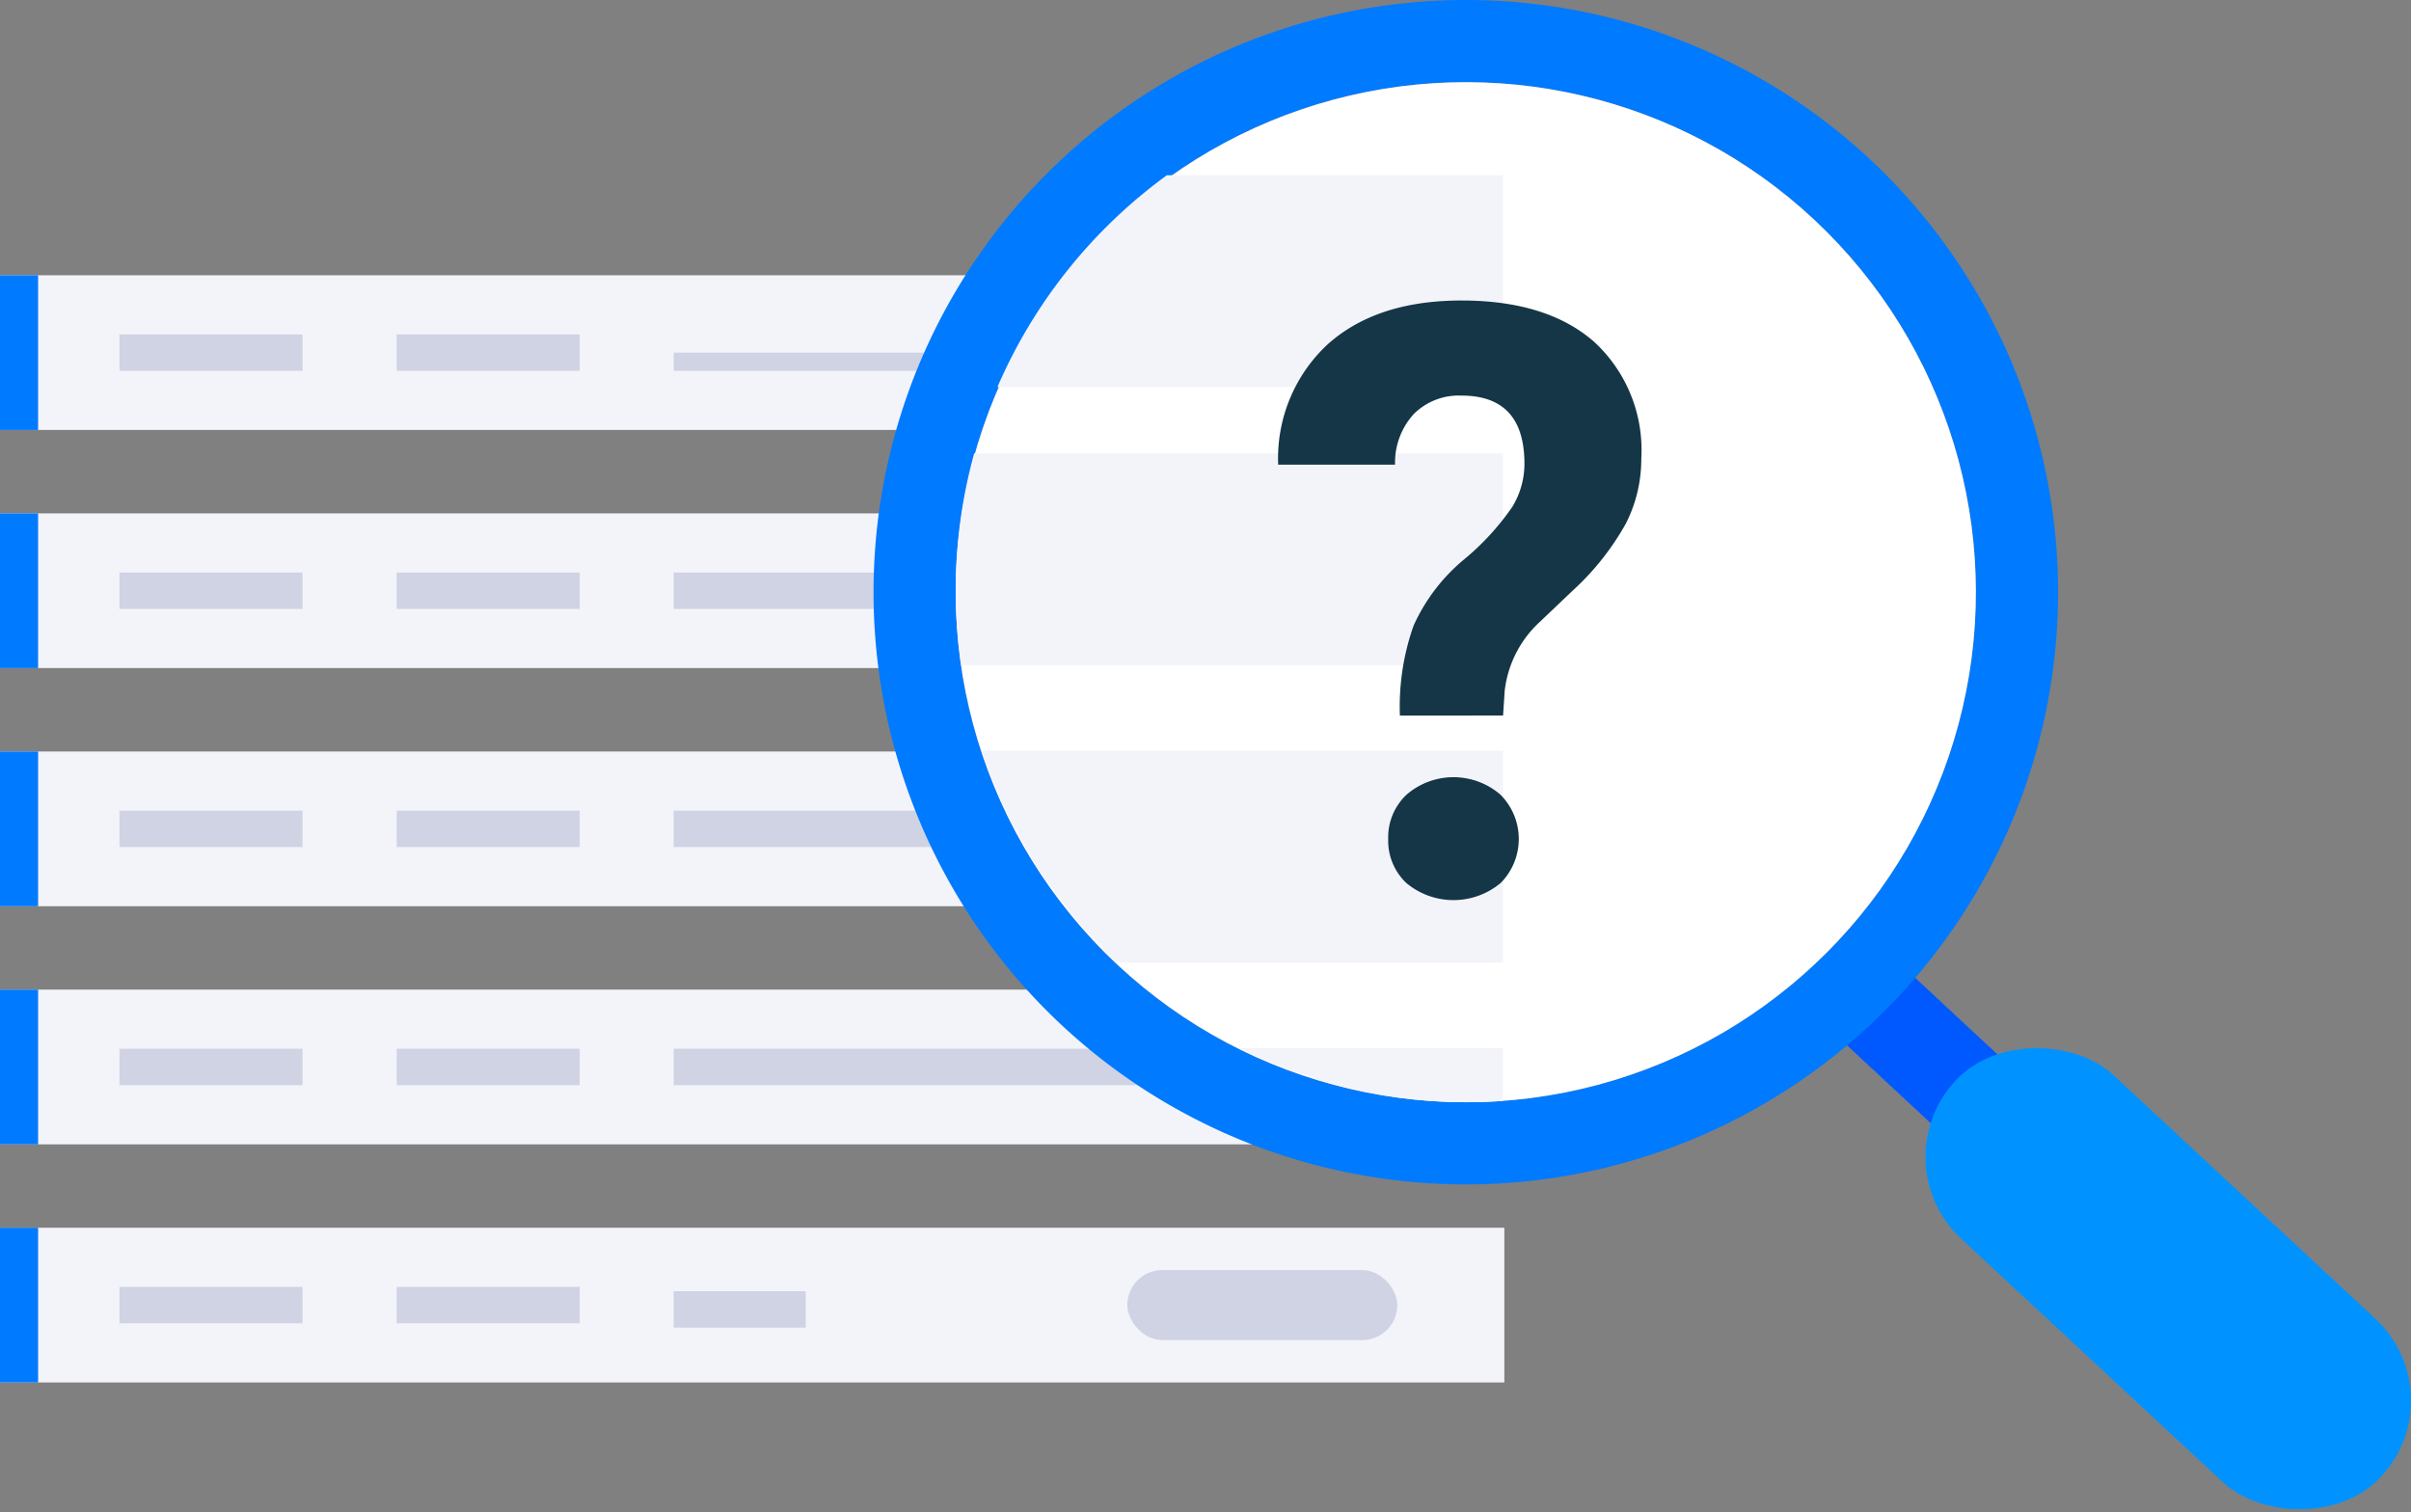 <svg xmlns="http://www.w3.org/2000/svg" viewBox="0 0 158.993 99.741"><rect x="0" y="0" width="158.993" height="99.741" fill="#808080" stroke="none"/><defs><style>.cls-1{fill:#f3f4fa;}.cls-2{fill:#007aff;}.cls-3{fill:#cfd3e3;}.cls-4{fill:#0059ff;}.cls-5{fill:#0093ff;}.cls-6{fill:#fff;}.cls-7{fill:#153646;}</style></defs><title>icn_list_empty_1</title><g id="Layer_2" data-name="Layer 2"><g id="Capa_1" data-name="Capa 1"><polygon class="cls-1" points="62.41 28.358 0 28.358 0 18.154 66.235 18.154 62.41 28.358"/><rect class="cls-2" y="18.154" width="2.513" height="10.204"/><polygon class="cls-1" points="60.985 44.062 0 44.062 0 33.859 60.76 33.859 60.985 44.062"/><rect class="cls-2" y="33.859" width="2.513" height="10.204"/><polygon class="cls-1" points="65.774 59.767 0 59.767 0 49.563 61.838 49.563 65.774 59.767"/><rect class="cls-2" y="49.563" width="2.513" height="10.204"/><polygon class="cls-1" points="86.035 75.471 0 75.471 0 65.268 71.71 65.268 86.035 75.471"/><rect class="cls-2" y="65.268" width="2.513" height="10.204"/><rect class="cls-1" y="80.972" width="99.204" height="10.204"/><rect class="cls-3" x="74.338" y="83.766" width="17.807" height="4.616" rx="2.308" ry="2.308"/><rect class="cls-2" y="80.972" width="2.513" height="10.204"/><rect class="cls-3" x="7.879" y="22.055" width="12.072" height="2.401"/><rect class="cls-3" x="26.158" y="22.055" width="12.072" height="2.401"/><rect class="cls-3" x="44.425" y="23.256" width="19.898" height="1.201"/><rect class="cls-3" x="7.879" y="37.76" width="12.072" height="2.401"/><rect class="cls-3" x="26.158" y="37.76" width="12.072" height="2.401"/><rect class="cls-3" x="44.425" y="37.76" width="16.448" height="2.401"/><rect class="cls-3" x="7.879" y="53.464" width="12.072" height="2.401"/><rect class="cls-3" x="26.158" y="53.464" width="12.072" height="2.401"/><rect class="cls-3" x="44.425" y="53.464" width="17.413" height="2.401"/><rect class="cls-3" x="7.879" y="69.169" width="12.072" height="2.401"/><rect class="cls-3" x="26.158" y="69.169" width="12.072" height="2.401"/><rect class="cls-3" x="44.425" y="69.169" width="33.954" height="2.401"/><rect class="cls-3" x="7.879" y="84.873" width="12.072" height="2.401"/><rect class="cls-3" x="26.158" y="84.873" width="12.072" height="2.401"/><rect class="cls-3" x="44.425" y="85.158" width="8.707" height="2.401"/><rect class="cls-4" x="123.975" y="63.272" width="6.322" height="12.634" transform="translate(-10.412 115.27) rotate(-47.066)"/><rect class="cls-5" x="135.615" y="65.165" width="14.74" height="38.338" rx="7.37" ry="7.37" transform="translate(-16.154 131.575) rotate(-47.066)"/><path class="cls-2" d="M96.662,0a39.057,39.057,0,1,0,39.057,39.057A39.056,39.056,0,0,0,96.662,0Zm0,72.694A33.637,33.637,0,1,1,130.299,39.057,33.637,33.637,0,0,1,96.662,72.694Z"/><circle class="cls-6" cx="96.662" cy="39.057" r="33.637" transform="translate(0.694 79.79) rotate(-45)"/><path class="cls-1" d="M63.024,38.891a34.054,34.054,0,0,0,.368,4.979H99.108V29.899H64.243A33.811,33.811,0,0,0,63.024,38.891Z"/><path class="cls-1" d="M65.774,25.528H99.108V11.557H76.949A33.915,33.915,0,0,0,65.774,25.528Z"/><path class="cls-1" d="M96.827,72.694c.767,0,1.526-.035,2.28-.085V69.123H81.709A33.647,33.647,0,0,0,96.827,72.694Z"/><path class="cls-1" d="M73.648,63.482H99.108V49.511H64.736A33.806,33.806,0,0,0,73.648,63.482Z"/><path class="cls-7" d="M92.316,47.192a15.981,15.981,0,0,1,.904-5.932,12.161,12.161,0,0,1,3.309-4.35,16.905,16.905,0,0,0,3.202-3.486,5.47,5.47,0,0,0,.798-2.835q0-4.498-4.146-4.498a4.197,4.197,0,0,0-3.149,1.212A4.76,4.76,0,0,0,91.997,30.645H84.29a10.252,10.252,0,0,1,3.282-7.954q3.229-2.873,8.81-2.872,5.634,0,8.744,2.726a9.7,9.7,0,0,1,3.109,7.701,9.376,9.376,0,0,1-1.01,4.27,17.604,17.604,0,0,1-3.535,4.456L101.538,41.02a7.298,7.298,0,0,0-2.312,4.549l-.106,1.622Zm-.771,8.146a3.867,3.867,0,0,1,1.209-2.927,4.733,4.733,0,0,1,6.192,0,4.131,4.131,0,0,1,.027,5.814,4.85,4.85,0,0,1-6.246,0A3.837,3.837,0,0,1,91.545,55.337Z"/></g></g></svg>